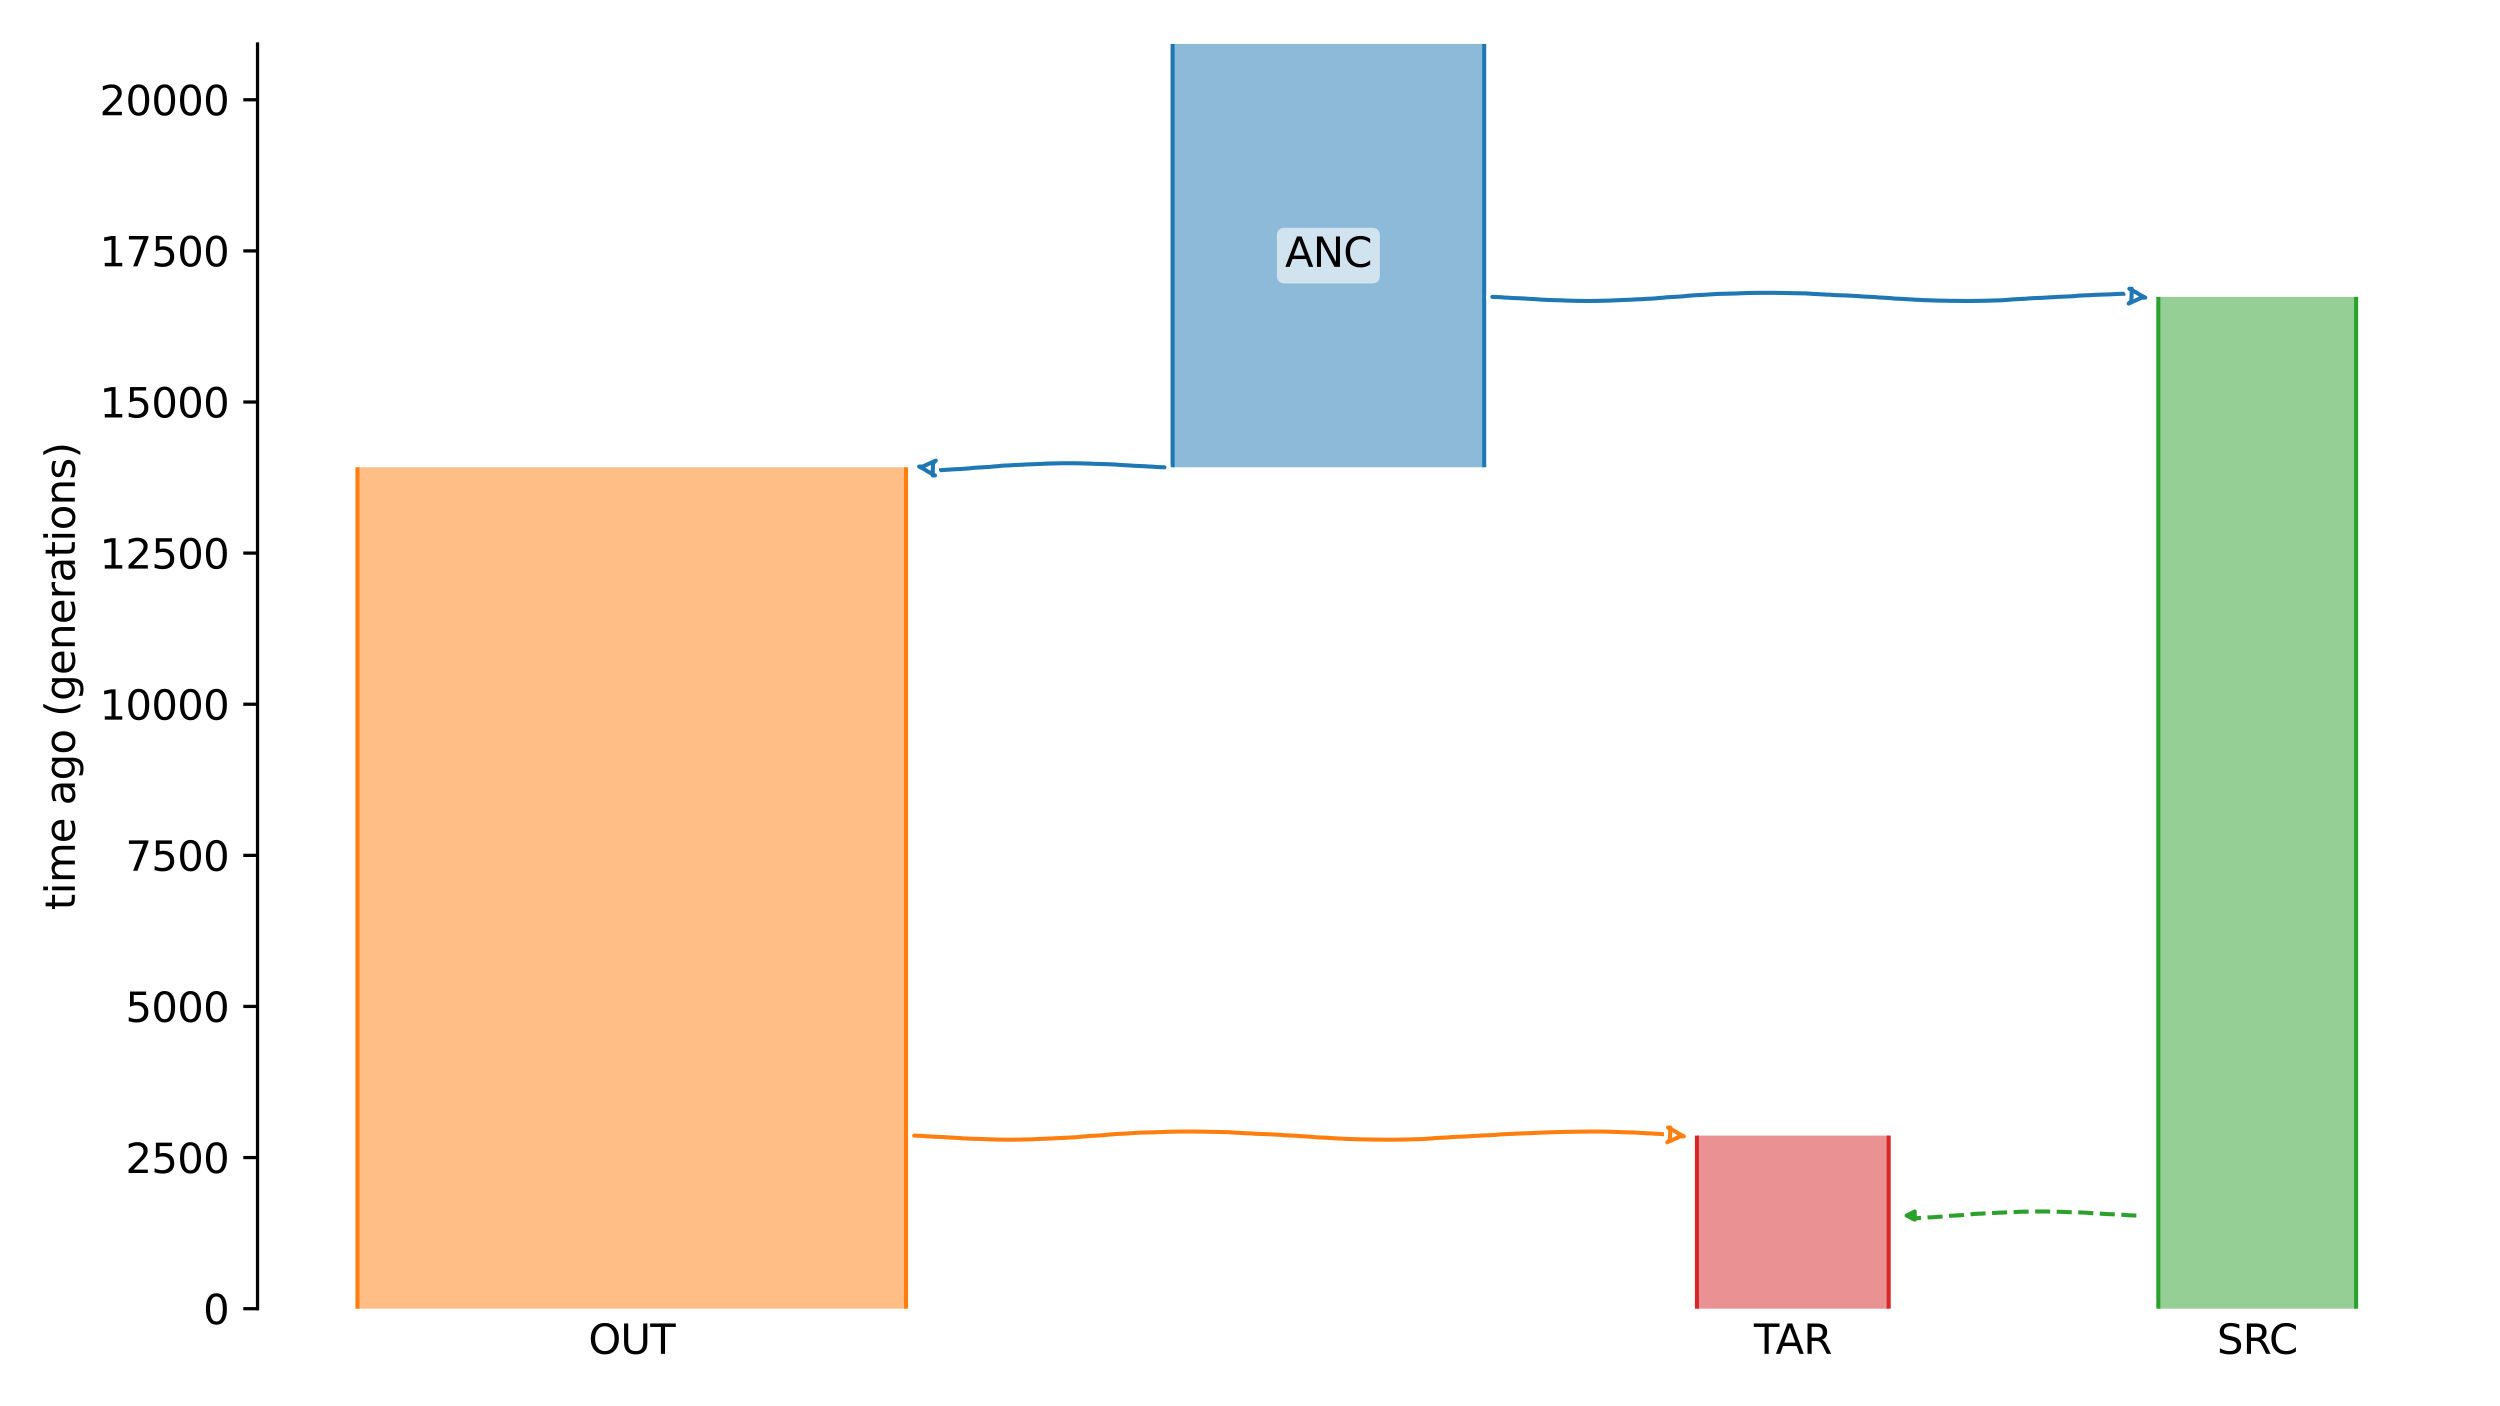 <?xml version="1.0" encoding="utf-8" standalone="no"?>
<!DOCTYPE svg PUBLIC "-//W3C//DTD SVG 1.1//EN"
  "http://www.w3.org/Graphics/SVG/1.1/DTD/svg11.dtd">
<svg xmlns:xlink="http://www.w3.org/1999/xlink" width="614.4pt" height="345.6pt" viewBox="0 0 614.4 345.6" xmlns="http://www.w3.org/2000/svg" version="1.1">
 <defs>
  <style type="text/css">*{stroke-linejoin: round; stroke-linecap: butt}</style>
 </defs>
 <g id="figure_1">
  <g id="patch_1">
   <path d="M 0 345.6 
L 614.4 345.6 
L 614.4 0 
L 0 0 
z
" style="fill: #ffffff"/>
  </g>
  <g id="axes_1">
   <g id="patch_2">
    <path d="M 63.291 321.622 
L 603.6 321.622 
L 603.6 10.8 
L 63.291 10.8 
z
" style="fill: #ffffff"/>
   </g>
   <path d="M 525.031 298.73 
L 524.031 298.699 
L 523.031 298.662 
L 522.031 298.564 
L 521.031 298.532 
L 520.031 298.458 
L 519.031 298.42 
L 518.031 298.384 
L 517.031 298.326 
L 516.031 298.256 
L 515.031 298.204 
L 514.031 298.145 
L 513.031 298.057 
L 512.031 298.011 
L 511.031 297.968 
L 510.031 297.938 
L 509.031 297.912 
L 508.031 297.89 
L 507.031 297.836 
L 506.031 297.808 
L 505.031 297.778 
L 504.031 297.753 
L 503.031 297.742 
L 502.031 297.732 
L 501.031 297.732 
L 500.031 297.741 
L 499.031 297.753 
L 498.031 297.784 
L 497.031 297.795 
L 496.031 297.825 
L 495.031 297.885 
L 494.031 297.922 
L 493.031 297.961 
L 492.031 298.004 
L 491.031 298.037 
L 490.031 298.104 
L 489.031 298.143 
L 488.031 298.186 
L 487.031 298.256 
L 486.031 298.293 
L 485.031 298.351 
L 484.031 298.462 
L 483.031 298.533 
L 482.031 298.646 
L 481.031 298.692 
L 480.031 298.753 
L 479.031 298.801 
L 478.031 298.882 
L 477.031 299.001 
L 476.031 299.071 
L 475.031 299.154 
L 474.031 299.187 
L 473.031 299.239 
L 472.031 299.307 
L 471.031 299.373 
L 469.568 299.45 
" clip-path="url(#pa9af4ba3db)" style="fill: none; stroke-dasharray: 3.7,1.6; stroke-dashoffset: 0; stroke: #2ca02c"/>
   <g id="patch_3">
    <path d="M 288.177 10.8 
L 288.177 114.841 
M 364.753 10.8 
L 364.753 114.841 
" clip-path="url(#pa9af4ba3db)" style="fill: none; stroke: #ffffff; stroke-width: 3; stroke-linejoin: miter"/>
    <path d="M 288.177 10.8 
L 288.177 114.841 
M 364.753 10.8 
L 364.753 114.841 
" clip-path="url(#pa9af4ba3db)" style="fill: none; stroke: #1f77b4; stroke-linejoin: miter"/>
    <g id="PolyCollection_1">
     <path d="M 364.753 10.8 
L 288.177 10.8 
L 288.177 114.841 
L 364.753 114.841 
L 364.753 114.841 
L 364.753 10.8 
z
" clip-path="url(#pa9af4ba3db)" style="fill: #1f77b4; fill-opacity: 0.5"/>
    </g>
    <g id="patch_4">
     <path d="M 87.85 114.841 
L 87.85 321.622 
M 222.671 114.841 
L 222.671 321.622 
" clip-path="url(#pa9af4ba3db)" style="fill: none; stroke: #ffffff; stroke-width: 3; stroke-linejoin: miter"/>
     <path d="M 87.85 114.841 
L 87.85 321.622 
M 222.671 114.841 
L 222.671 321.622 
" clip-path="url(#pa9af4ba3db)" style="fill: none; stroke: #ff7f0e; stroke-linejoin: miter"/>
     <g id="PolyCollection_2">
      <path d="M 222.671 114.841 
L 87.85 114.841 
L 87.85 321.622 
L 222.671 321.622 
L 222.671 321.622 
L 222.671 114.841 
z
" clip-path="url(#pa9af4ba3db)" style="fill: #ff7f0e; fill-opacity: 0.5"/>
     </g>
     <g id="patch_5">
      <path d="M 530.435 72.964 
L 530.435 321.622 
M 579.04 72.964 
L 579.04 321.622 
" clip-path="url(#pa9af4ba3db)" style="fill: none; stroke: #ffffff; stroke-width: 3; stroke-linejoin: miter"/>
      <path d="M 530.435 72.964 
L 530.435 321.622 
M 579.04 72.964 
L 579.04 321.622 
" clip-path="url(#pa9af4ba3db)" style="fill: none; stroke: #2ca02c; stroke-linejoin: miter"/>
      <g id="PolyCollection_3">
       <path d="M 579.04 72.964 
L 530.435 72.964 
L 530.435 321.622 
L 579.04 321.622 
L 579.04 321.622 
L 579.04 72.964 
z
" clip-path="url(#pa9af4ba3db)" style="fill: #2ca02c; fill-opacity: 0.5"/>
      </g>
      <g id="patch_6">
       <path d="M 417.038 279.092 
L 417.038 321.622 
M 464.165 279.092 
L 464.165 321.622 
" clip-path="url(#pa9af4ba3db)" style="fill: none; stroke: #ffffff; stroke-width: 3; stroke-linejoin: miter"/>
       <path d="M 417.038 279.092 
L 417.038 321.622 
M 464.165 279.092 
L 464.165 321.622 
" clip-path="url(#pa9af4ba3db)" style="fill: none; stroke: #d62728; stroke-linejoin: miter"/>
       <g id="PolyCollection_4">
        <path d="M 464.165 279.092 
L 417.038 279.092 
L 417.038 321.622 
L 464.165 321.622 
L 464.165 321.622 
L 464.165 279.092 
z
" clip-path="url(#pa9af4ba3db)" style="fill: #d62728; fill-opacity: 0.5"/>
       </g>
       <g id="matplotlib.axis_1">
        <g id="xtick_1">
         <g id="line2d_1"/>
         <g id="text_1">
          <!-- OUT -->
          <g transform="translate(144.612 332.72) scale(0.1 -0.1)">
           <defs>
            <path id="DejaVuSans-4f" d="M 2522 4238 
Q 1834 4238 1429 3725 
Q 1025 3213 1025 2328 
Q 1025 1447 1429 934 
Q 1834 422 2522 422 
Q 3209 422 3611 934 
Q 4013 1447 4013 2328 
Q 4013 3213 3611 3725 
Q 3209 4238 2522 4238 
z
M 2522 4750 
Q 3503 4750 4090 4092 
Q 4678 3434 4678 2328 
Q 4678 1225 4090 567 
Q 3503 -91 2522 -91 
Q 1538 -91 948 565 
Q 359 1222 359 2328 
Q 359 3434 948 4092 
Q 1538 4750 2522 4750 
z
" transform="scale(0.016)"/>
            <path id="DejaVuSans-55" d="M 556 4666 
L 1191 4666 
L 1191 1831 
Q 1191 1081 1462 751 
Q 1734 422 2344 422 
Q 2950 422 3222 751 
Q 3494 1081 3494 1831 
L 3494 4666 
L 4128 4666 
L 4128 1753 
Q 4128 841 3676 375 
Q 3225 -91 2344 -91 
Q 1459 -91 1007 375 
Q 556 841 556 1753 
L 556 4666 
z
" transform="scale(0.016)"/>
            <path id="DejaVuSans-54" d="M -19 4666 
L 3928 4666 
L 3928 4134 
L 2272 4134 
L 2272 0 
L 1638 0 
L 1638 4134 
L -19 4134 
L -19 4666 
z
" transform="scale(0.016)"/>
           </defs>
           <use xlink:href="#DejaVuSans-4f"/>
           <use xlink:href="#DejaVuSans-55" x="78.711"/>
           <use xlink:href="#DejaVuSans-54" x="151.904"/>
          </g>
         </g>
        </g>
        <g id="xtick_2">
         <g id="line2d_2"/>
         <g id="text_2">
          <!-- SRC -->
          <g transform="translate(544.848 332.72) scale(0.1 -0.1)">
           <defs>
            <path id="DejaVuSans-53" d="M 3425 4513 
L 3425 3897 
Q 3066 4069 2747 4153 
Q 2428 4238 2131 4238 
Q 1616 4238 1336 4038 
Q 1056 3838 1056 3469 
Q 1056 3159 1242 3001 
Q 1428 2844 1947 2747 
L 2328 2669 
Q 3034 2534 3370 2195 
Q 3706 1856 3706 1288 
Q 3706 609 3251 259 
Q 2797 -91 1919 -91 
Q 1588 -91 1214 -16 
Q 841 59 441 206 
L 441 856 
Q 825 641 1194 531 
Q 1563 422 1919 422 
Q 2459 422 2753 634 
Q 3047 847 3047 1241 
Q 3047 1584 2836 1778 
Q 2625 1972 2144 2069 
L 1759 2144 
Q 1053 2284 737 2584 
Q 422 2884 422 3419 
Q 422 4038 858 4394 
Q 1294 4750 2059 4750 
Q 2388 4750 2728 4690 
Q 3069 4631 3425 4513 
z
" transform="scale(0.016)"/>
            <path id="DejaVuSans-52" d="M 2841 2188 
Q 3044 2119 3236 1894 
Q 3428 1669 3622 1275 
L 4263 0 
L 3584 0 
L 2988 1197 
Q 2756 1666 2539 1819 
Q 2322 1972 1947 1972 
L 1259 1972 
L 1259 0 
L 628 0 
L 628 4666 
L 2053 4666 
Q 2853 4666 3247 4331 
Q 3641 3997 3641 3322 
Q 3641 2881 3436 2590 
Q 3231 2300 2841 2188 
z
M 1259 4147 
L 1259 2491 
L 2053 2491 
Q 2509 2491 2742 2702 
Q 2975 2913 2975 3322 
Q 2975 3731 2742 3939 
Q 2509 4147 2053 4147 
L 1259 4147 
z
" transform="scale(0.016)"/>
            <path id="DejaVuSans-43" d="M 4122 4306 
L 4122 3641 
Q 3803 3938 3442 4084 
Q 3081 4231 2675 4231 
Q 1875 4231 1450 3742 
Q 1025 3253 1025 2328 
Q 1025 1406 1450 917 
Q 1875 428 2675 428 
Q 3081 428 3442 575 
Q 3803 722 4122 1019 
L 4122 359 
Q 3791 134 3420 21 
Q 3050 -91 2638 -91 
Q 1578 -91 968 557 
Q 359 1206 359 2328 
Q 359 3453 968 4101 
Q 1578 4750 2638 4750 
Q 3056 4750 3426 4639 
Q 3797 4528 4122 4306 
z
" transform="scale(0.016)"/>
           </defs>
           <use xlink:href="#DejaVuSans-53"/>
           <use xlink:href="#DejaVuSans-52" x="63.477"/>
           <use xlink:href="#DejaVuSans-43" x="127.959"/>
          </g>
         </g>
        </g>
        <g id="xtick_3">
         <g id="line2d_3"/>
         <g id="text_3">
          <!-- TAR -->
          <g transform="translate(431.04 332.72) scale(0.1 -0.1)">
           <defs>
            <path id="DejaVuSans-41" d="M 2188 4044 
L 1331 1722 
L 3047 1722 
L 2188 4044 
z
M 1831 4666 
L 2547 4666 
L 4325 0 
L 3669 0 
L 3244 1197 
L 1141 1197 
L 716 0 
L 50 0 
L 1831 4666 
z
" transform="scale(0.016)"/>
           </defs>
           <use xlink:href="#DejaVuSans-54"/>
           <use xlink:href="#DejaVuSans-41" x="53.334"/>
           <use xlink:href="#DejaVuSans-52" x="121.742"/>
          </g>
         </g>
        </g>
       </g>
       <g id="matplotlib.axis_2">
        <g id="ytick_1">
         <g id="line2d_4">
          <defs>
           <path id="m5558f27e27" d="M 0 0 
L -3.5 0 
" style="stroke: #000000; stroke-width: 0.8"/>
          </defs>
          <g>
           <use xlink:href="#m5558f27e27" x="63.291" y="321.622" style="stroke: #000000; stroke-width: 0.8"/>
          </g>
         </g>
         <g id="text_4">
          <!-- 0 -->
          <g transform="translate(49.928 325.421) scale(0.1 -0.1)">
           <defs>
            <path id="DejaVuSans-30" d="M 2034 4250 
Q 1547 4250 1301 3770 
Q 1056 3291 1056 2328 
Q 1056 1369 1301 889 
Q 1547 409 2034 409 
Q 2525 409 2770 889 
Q 3016 1369 3016 2328 
Q 3016 3291 2770 3770 
Q 2525 4250 2034 4250 
z
M 2034 4750 
Q 2819 4750 3233 4129 
Q 3647 3509 3647 2328 
Q 3647 1150 3233 529 
Q 2819 -91 2034 -91 
Q 1250 -91 836 529 
Q 422 1150 422 2328 
Q 422 3509 836 4129 
Q 1250 4750 2034 4750 
z
" transform="scale(0.016)"/>
           </defs>
           <use xlink:href="#DejaVuSans-30"/>
          </g>
         </g>
        </g>
        <g id="ytick_2">
         <g id="line2d_5">
          <g>
           <use xlink:href="#m5558f27e27" x="63.291" y="284.484" style="stroke: #000000; stroke-width: 0.8"/>
          </g>
         </g>
         <g id="text_5">
          <!-- 2500 -->
          <g transform="translate(30.841 288.284) scale(0.1 -0.1)">
           <defs>
            <path id="DejaVuSans-32" d="M 1228 531 
L 3431 531 
L 3431 0 
L 469 0 
L 469 531 
Q 828 903 1448 1529 
Q 2069 2156 2228 2338 
Q 2531 2678 2651 2914 
Q 2772 3150 2772 3378 
Q 2772 3750 2511 3984 
Q 2250 4219 1831 4219 
Q 1534 4219 1204 4116 
Q 875 4013 500 3803 
L 500 4441 
Q 881 4594 1212 4672 
Q 1544 4750 1819 4750 
Q 2544 4750 2975 4387 
Q 3406 4025 3406 3419 
Q 3406 3131 3298 2873 
Q 3191 2616 2906 2266 
Q 2828 2175 2409 1742 
Q 1991 1309 1228 531 
z
" transform="scale(0.016)"/>
            <path id="DejaVuSans-35" d="M 691 4666 
L 3169 4666 
L 3169 4134 
L 1269 4134 
L 1269 2991 
Q 1406 3038 1543 3061 
Q 1681 3084 1819 3084 
Q 2600 3084 3056 2656 
Q 3513 2228 3513 1497 
Q 3513 744 3044 326 
Q 2575 -91 1722 -91 
Q 1428 -91 1123 -41 
Q 819 9 494 109 
L 494 744 
Q 775 591 1075 516 
Q 1375 441 1709 441 
Q 2250 441 2565 725 
Q 2881 1009 2881 1497 
Q 2881 1984 2565 2268 
Q 2250 2553 1709 2553 
Q 1456 2553 1204 2497 
Q 953 2441 691 2322 
L 691 4666 
z
" transform="scale(0.016)"/>
           </defs>
           <use xlink:href="#DejaVuSans-32"/>
           <use xlink:href="#DejaVuSans-35" x="63.623"/>
           <use xlink:href="#DejaVuSans-30" x="127.246"/>
           <use xlink:href="#DejaVuSans-30" x="190.869"/>
          </g>
         </g>
        </g>
        <g id="ytick_3">
         <g id="line2d_6">
          <g>
           <use xlink:href="#m5558f27e27" x="63.291" y="247.347" style="stroke: #000000; stroke-width: 0.8"/>
          </g>
         </g>
         <g id="text_6">
          <!-- 5000 -->
          <g transform="translate(30.841 251.146) scale(0.1 -0.1)">
           <use xlink:href="#DejaVuSans-35"/>
           <use xlink:href="#DejaVuSans-30" x="63.623"/>
           <use xlink:href="#DejaVuSans-30" x="127.246"/>
           <use xlink:href="#DejaVuSans-30" x="190.869"/>
          </g>
         </g>
        </g>
        <g id="ytick_4">
         <g id="line2d_7">
          <g>
           <use xlink:href="#m5558f27e27" x="63.291" y="210.21" style="stroke: #000000; stroke-width: 0.8"/>
          </g>
         </g>
         <g id="text_7">
          <!-- 7500 -->
          <g transform="translate(30.841 214.009) scale(0.1 -0.1)">
           <defs>
            <path id="DejaVuSans-37" d="M 525 4666 
L 3525 4666 
L 3525 4397 
L 1831 0 
L 1172 0 
L 2766 4134 
L 525 4134 
L 525 4666 
z
" transform="scale(0.016)"/>
           </defs>
           <use xlink:href="#DejaVuSans-37"/>
           <use xlink:href="#DejaVuSans-35" x="63.623"/>
           <use xlink:href="#DejaVuSans-30" x="127.246"/>
           <use xlink:href="#DejaVuSans-30" x="190.869"/>
          </g>
         </g>
        </g>
        <g id="ytick_5">
         <g id="line2d_8">
          <g>
           <use xlink:href="#m5558f27e27" x="63.291" y="173.072" style="stroke: #000000; stroke-width: 0.8"/>
          </g>
         </g>
         <g id="text_8">
          <!-- 10000 -->
          <g transform="translate(24.478 176.871) scale(0.1 -0.1)">
           <defs>
            <path id="DejaVuSans-31" d="M 794 531 
L 1825 531 
L 1825 4091 
L 703 3866 
L 703 4441 
L 1819 4666 
L 2450 4666 
L 2450 531 
L 3481 531 
L 3481 0 
L 794 0 
L 794 531 
z
" transform="scale(0.016)"/>
           </defs>
           <use xlink:href="#DejaVuSans-31"/>
           <use xlink:href="#DejaVuSans-30" x="63.623"/>
           <use xlink:href="#DejaVuSans-30" x="127.246"/>
           <use xlink:href="#DejaVuSans-30" x="190.869"/>
           <use xlink:href="#DejaVuSans-30" x="254.492"/>
          </g>
         </g>
        </g>
        <g id="ytick_6">
         <g id="line2d_9">
          <g>
           <use xlink:href="#m5558f27e27" x="63.291" y="135.935" style="stroke: #000000; stroke-width: 0.8"/>
          </g>
         </g>
         <g id="text_9">
          <!-- 12500 -->
          <g transform="translate(24.478 139.734) scale(0.1 -0.1)">
           <use xlink:href="#DejaVuSans-31"/>
           <use xlink:href="#DejaVuSans-32" x="63.623"/>
           <use xlink:href="#DejaVuSans-35" x="127.246"/>
           <use xlink:href="#DejaVuSans-30" x="190.869"/>
           <use xlink:href="#DejaVuSans-30" x="254.492"/>
          </g>
         </g>
        </g>
        <g id="ytick_7">
         <g id="line2d_10">
          <g>
           <use xlink:href="#m5558f27e27" x="63.291" y="98.797" style="stroke: #000000; stroke-width: 0.8"/>
          </g>
         </g>
         <g id="text_10">
          <!-- 15000 -->
          <g transform="translate(24.478 102.596) scale(0.1 -0.1)">
           <use xlink:href="#DejaVuSans-31"/>
           <use xlink:href="#DejaVuSans-35" x="63.623"/>
           <use xlink:href="#DejaVuSans-30" x="127.246"/>
           <use xlink:href="#DejaVuSans-30" x="190.869"/>
           <use xlink:href="#DejaVuSans-30" x="254.492"/>
          </g>
         </g>
        </g>
        <g id="ytick_8">
         <g id="line2d_11">
          <g>
           <use xlink:href="#m5558f27e27" x="63.291" y="61.66" style="stroke: #000000; stroke-width: 0.8"/>
          </g>
         </g>
         <g id="text_11">
          <!-- 17500 -->
          <g transform="translate(24.478 65.459) scale(0.1 -0.1)">
           <use xlink:href="#DejaVuSans-31"/>
           <use xlink:href="#DejaVuSans-37" x="63.623"/>
           <use xlink:href="#DejaVuSans-35" x="127.246"/>
           <use xlink:href="#DejaVuSans-30" x="190.869"/>
           <use xlink:href="#DejaVuSans-30" x="254.492"/>
          </g>
         </g>
        </g>
        <g id="ytick_9">
         <g id="line2d_12">
          <g>
           <use xlink:href="#m5558f27e27" x="63.291" y="24.522" style="stroke: #000000; stroke-width: 0.8"/>
          </g>
         </g>
         <g id="text_12">
          <!-- 20000 -->
          <g transform="translate(24.478 28.322) scale(0.1 -0.1)">
           <use xlink:href="#DejaVuSans-32"/>
           <use xlink:href="#DejaVuSans-30" x="63.623"/>
           <use xlink:href="#DejaVuSans-30" x="127.246"/>
           <use xlink:href="#DejaVuSans-30" x="190.869"/>
           <use xlink:href="#DejaVuSans-30" x="254.492"/>
          </g>
         </g>
        </g>
        <g id="text_13">
         <!-- time ago (generations) -->
         <g transform="translate(18.398 223.682) rotate(-90) scale(0.1 -0.1)">
          <defs>
           <path id="DejaVuSans-74" d="M 1172 4494 
L 1172 3500 
L 2356 3500 
L 2356 3053 
L 1172 3053 
L 1172 1153 
Q 1172 725 1289 603 
Q 1406 481 1766 481 
L 2356 481 
L 2356 0 
L 1766 0 
Q 1100 0 847 248 
Q 594 497 594 1153 
L 594 3053 
L 172 3053 
L 172 3500 
L 594 3500 
L 594 4494 
L 1172 4494 
z
" transform="scale(0.016)"/>
           <path id="DejaVuSans-69" d="M 603 3500 
L 1178 3500 
L 1178 0 
L 603 0 
L 603 3500 
z
M 603 4863 
L 1178 4863 
L 1178 4134 
L 603 4134 
L 603 4863 
z
" transform="scale(0.016)"/>
           <path id="DejaVuSans-6d" d="M 3328 2828 
Q 3544 3216 3844 3400 
Q 4144 3584 4550 3584 
Q 5097 3584 5394 3201 
Q 5691 2819 5691 2113 
L 5691 0 
L 5113 0 
L 5113 2094 
Q 5113 2597 4934 2840 
Q 4756 3084 4391 3084 
Q 3944 3084 3684 2787 
Q 3425 2491 3425 1978 
L 3425 0 
L 2847 0 
L 2847 2094 
Q 2847 2600 2669 2842 
Q 2491 3084 2119 3084 
Q 1678 3084 1418 2786 
Q 1159 2488 1159 1978 
L 1159 0 
L 581 0 
L 581 3500 
L 1159 3500 
L 1159 2956 
Q 1356 3278 1631 3431 
Q 1906 3584 2284 3584 
Q 2666 3584 2933 3390 
Q 3200 3197 3328 2828 
z
" transform="scale(0.016)"/>
           <path id="DejaVuSans-65" d="M 3597 1894 
L 3597 1613 
L 953 1613 
Q 991 1019 1311 708 
Q 1631 397 2203 397 
Q 2534 397 2845 478 
Q 3156 559 3463 722 
L 3463 178 
Q 3153 47 2828 -22 
Q 2503 -91 2169 -91 
Q 1331 -91 842 396 
Q 353 884 353 1716 
Q 353 2575 817 3079 
Q 1281 3584 2069 3584 
Q 2775 3584 3186 3129 
Q 3597 2675 3597 1894 
z
M 3022 2063 
Q 3016 2534 2758 2815 
Q 2500 3097 2075 3097 
Q 1594 3097 1305 2825 
Q 1016 2553 972 2059 
L 3022 2063 
z
" transform="scale(0.016)"/>
           <path id="DejaVuSans-20" transform="scale(0.016)"/>
           <path id="DejaVuSans-61" d="M 2194 1759 
Q 1497 1759 1228 1600 
Q 959 1441 959 1056 
Q 959 750 1161 570 
Q 1363 391 1709 391 
Q 2188 391 2477 730 
Q 2766 1069 2766 1631 
L 2766 1759 
L 2194 1759 
z
M 3341 1997 
L 3341 0 
L 2766 0 
L 2766 531 
Q 2569 213 2275 61 
Q 1981 -91 1556 -91 
Q 1019 -91 701 211 
Q 384 513 384 1019 
Q 384 1609 779 1909 
Q 1175 2209 1959 2209 
L 2766 2209 
L 2766 2266 
Q 2766 2663 2505 2880 
Q 2244 3097 1772 3097 
Q 1472 3097 1187 3025 
Q 903 2953 641 2809 
L 641 3341 
Q 956 3463 1253 3523 
Q 1550 3584 1831 3584 
Q 2591 3584 2966 3190 
Q 3341 2797 3341 1997 
z
" transform="scale(0.016)"/>
           <path id="DejaVuSans-67" d="M 2906 1791 
Q 2906 2416 2648 2759 
Q 2391 3103 1925 3103 
Q 1463 3103 1205 2759 
Q 947 2416 947 1791 
Q 947 1169 1205 825 
Q 1463 481 1925 481 
Q 2391 481 2648 825 
Q 2906 1169 2906 1791 
z
M 3481 434 
Q 3481 -459 3084 -895 
Q 2688 -1331 1869 -1331 
Q 1566 -1331 1297 -1286 
Q 1028 -1241 775 -1147 
L 775 -588 
Q 1028 -725 1275 -790 
Q 1522 -856 1778 -856 
Q 2344 -856 2625 -561 
Q 2906 -266 2906 331 
L 2906 616 
Q 2728 306 2450 153 
Q 2172 0 1784 0 
Q 1141 0 747 490 
Q 353 981 353 1791 
Q 353 2603 747 3093 
Q 1141 3584 1784 3584 
Q 2172 3584 2450 3431 
Q 2728 3278 2906 2969 
L 2906 3500 
L 3481 3500 
L 3481 434 
z
" transform="scale(0.016)"/>
           <path id="DejaVuSans-6f" d="M 1959 3097 
Q 1497 3097 1228 2736 
Q 959 2375 959 1747 
Q 959 1119 1226 758 
Q 1494 397 1959 397 
Q 2419 397 2687 759 
Q 2956 1122 2956 1747 
Q 2956 2369 2687 2733 
Q 2419 3097 1959 3097 
z
M 1959 3584 
Q 2709 3584 3137 3096 
Q 3566 2609 3566 1747 
Q 3566 888 3137 398 
Q 2709 -91 1959 -91 
Q 1206 -91 779 398 
Q 353 888 353 1747 
Q 353 2609 779 3096 
Q 1206 3584 1959 3584 
z
" transform="scale(0.016)"/>
           <path id="DejaVuSans-28" d="M 1984 4856 
Q 1566 4138 1362 3434 
Q 1159 2731 1159 2009 
Q 1159 1288 1364 580 
Q 1569 -128 1984 -844 
L 1484 -844 
Q 1016 -109 783 600 
Q 550 1309 550 2009 
Q 550 2706 781 3412 
Q 1013 4119 1484 4856 
L 1984 4856 
z
" transform="scale(0.016)"/>
           <path id="DejaVuSans-6e" d="M 3513 2113 
L 3513 0 
L 2938 0 
L 2938 2094 
Q 2938 2591 2744 2837 
Q 2550 3084 2163 3084 
Q 1697 3084 1428 2787 
Q 1159 2491 1159 1978 
L 1159 0 
L 581 0 
L 581 3500 
L 1159 3500 
L 1159 2956 
Q 1366 3272 1645 3428 
Q 1925 3584 2291 3584 
Q 2894 3584 3203 3211 
Q 3513 2838 3513 2113 
z
" transform="scale(0.016)"/>
           <path id="DejaVuSans-72" d="M 2631 2963 
Q 2534 3019 2420 3045 
Q 2306 3072 2169 3072 
Q 1681 3072 1420 2755 
Q 1159 2438 1159 1844 
L 1159 0 
L 581 0 
L 581 3500 
L 1159 3500 
L 1159 2956 
Q 1341 3275 1631 3429 
Q 1922 3584 2338 3584 
Q 2397 3584 2469 3576 
Q 2541 3569 2628 3553 
L 2631 2963 
z
" transform="scale(0.016)"/>
           <path id="DejaVuSans-73" d="M 2834 3397 
L 2834 2853 
Q 2591 2978 2328 3040 
Q 2066 3103 1784 3103 
Q 1356 3103 1142 2972 
Q 928 2841 928 2578 
Q 928 2378 1081 2264 
Q 1234 2150 1697 2047 
L 1894 2003 
Q 2506 1872 2764 1633 
Q 3022 1394 3022 966 
Q 3022 478 2636 193 
Q 2250 -91 1575 -91 
Q 1294 -91 989 -36 
Q 684 19 347 128 
L 347 722 
Q 666 556 975 473 
Q 1284 391 1588 391 
Q 1994 391 2212 530 
Q 2431 669 2431 922 
Q 2431 1156 2273 1281 
Q 2116 1406 1581 1522 
L 1381 1569 
Q 847 1681 609 1914 
Q 372 2147 372 2553 
Q 372 3047 722 3315 
Q 1072 3584 1716 3584 
Q 2034 3584 2315 3537 
Q 2597 3491 2834 3397 
z
" transform="scale(0.016)"/>
           <path id="DejaVuSans-29" d="M 513 4856 
L 1013 4856 
Q 1481 4119 1714 3412 
Q 1947 2706 1947 2009 
Q 1947 1309 1714 600 
Q 1481 -109 1013 -844 
L 513 -844 
Q 928 -128 1133 580 
Q 1338 1288 1338 2009 
Q 1338 2731 1133 3434 
Q 928 4138 513 4856 
z
" transform="scale(0.016)"/>
          </defs>
          <use xlink:href="#DejaVuSans-74"/>
          <use xlink:href="#DejaVuSans-69" x="39.209"/>
          <use xlink:href="#DejaVuSans-6d" x="66.992"/>
          <use xlink:href="#DejaVuSans-65" x="164.404"/>
          <use xlink:href="#DejaVuSans-20" x="225.928"/>
          <use xlink:href="#DejaVuSans-61" x="257.715"/>
          <use xlink:href="#DejaVuSans-67" x="318.994"/>
          <use xlink:href="#DejaVuSans-6f" x="382.471"/>
          <use xlink:href="#DejaVuSans-20" x="443.652"/>
          <use xlink:href="#DejaVuSans-28" x="475.439"/>
          <use xlink:href="#DejaVuSans-67" x="514.453"/>
          <use xlink:href="#DejaVuSans-65" x="577.93"/>
          <use xlink:href="#DejaVuSans-6e" x="639.453"/>
          <use xlink:href="#DejaVuSans-65" x="702.832"/>
          <use xlink:href="#DejaVuSans-72" x="764.355"/>
          <use xlink:href="#DejaVuSans-61" x="805.469"/>
          <use xlink:href="#DejaVuSans-74" x="866.748"/>
          <use xlink:href="#DejaVuSans-69" x="905.957"/>
          <use xlink:href="#DejaVuSans-6f" x="933.74"/>
          <use xlink:href="#DejaVuSans-6e" x="994.922"/>
          <use xlink:href="#DejaVuSans-73" x="1058.301"/>
          <use xlink:href="#DejaVuSans-29" x="1110.4"/>
         </g>
        </g>
       </g>
       <g id="patch_7">
        <path d="M 286.174 114.841 
L 285.174 114.809 
L 284.174 114.772 
L 283.174 114.674 
L 282.174 114.642 
L 281.174 114.568 
L 280.174 114.53 
L 279.174 114.494 
L 278.174 114.437 
L 277.174 114.366 
L 276.174 114.314 
L 275.174 114.255 
L 274.174 114.167 
L 273.174 114.121 
L 272.174 114.078 
L 271.174 114.048 
L 270.174 114.022 
L 269.174 114.001 
L 268.174 113.946 
L 267.174 113.918 
L 266.174 113.889 
L 265.174 113.863 
L 264.174 113.852 
L 263.174 113.842 
L 262.174 113.842 
L 261.174 113.852 
L 260.174 113.863 
L 259.174 113.894 
L 258.174 113.906 
L 257.174 113.936 
L 256.174 113.995 
L 255.174 114.033 
L 254.174 114.072 
L 253.174 114.114 
L 252.174 114.147 
L 251.174 114.214 
L 250.174 114.253 
L 249.174 114.296 
L 248.174 114.367 
L 247.174 114.403 
L 246.174 114.461 
L 245.174 114.572 
L 244.174 114.643 
L 243.174 114.756 
L 242.174 114.802 
L 241.174 114.863 
L 240.174 114.912 
L 239.174 114.992 
L 238.174 115.111 
L 237.174 115.181 
L 236.174 115.264 
L 235.174 115.298 
L 234.174 115.349 
L 233.174 115.417 
L 232.174 115.483 
L 231.174 115.56 
L 230.174 115.588 
L 229.174 115.614 
L 228.174 115.637 
L 227.174 115.656 
L 225.793 115.683 
" clip-path="url(#pa9af4ba3db)" style="fill: none; stroke: #ffffff; stroke-width: 3; stroke-linecap: round"/>
        <path d="M 286.174 114.841 
L 285.174 114.809 
L 284.174 114.772 
L 283.174 114.674 
L 282.174 114.642 
L 281.174 114.568 
L 280.174 114.53 
L 279.174 114.494 
L 278.174 114.437 
L 277.174 114.366 
L 276.174 114.314 
L 275.174 114.255 
L 274.174 114.167 
L 273.174 114.121 
L 272.174 114.078 
L 271.174 114.048 
L 270.174 114.022 
L 269.174 114.001 
L 268.174 113.946 
L 267.174 113.918 
L 266.174 113.889 
L 265.174 113.863 
L 264.174 113.852 
L 263.174 113.842 
L 262.174 113.842 
L 261.174 113.852 
L 260.174 113.863 
L 259.174 113.894 
L 258.174 113.906 
L 257.174 113.936 
L 256.174 113.995 
L 255.174 114.033 
L 254.174 114.072 
L 253.174 114.114 
L 252.174 114.147 
L 251.174 114.214 
L 250.174 114.253 
L 249.174 114.296 
L 248.174 114.367 
L 247.174 114.403 
L 246.174 114.461 
L 245.174 114.572 
L 244.174 114.643 
L 243.174 114.756 
L 242.174 114.802 
L 241.174 114.863 
L 240.174 114.912 
L 239.174 114.992 
L 238.174 115.111 
L 237.174 115.181 
L 236.174 115.264 
L 235.174 115.298 
L 234.174 115.349 
L 233.174 115.417 
L 232.174 115.483 
L 231.174 115.56 
L 230.174 115.588 
L 229.174 115.614 
L 228.174 115.637 
L 227.174 115.656 
L 225.793 115.683 
" clip-path="url(#pa9af4ba3db)" style="fill: none; stroke: #1f77b4; stroke-linecap: round"/>
        <path d="M 229.793 116.841 
L 228.913 116.365 
L 228.035 115.885 
L 227.184 115.35 
L 225.882 114.663 
L 226.81 114.637 
L 227.721 114.224 
L 228.631 113.809 
L 229.974 113.202 
L 229.319 113.841 
L 229.267 114.841 
L 229.208 116.841 
z
" clip-path="url(#pa9af4ba3db)" style="fill: #ffffff; stroke: #ffffff; stroke-width: 3; stroke-linecap: round"/>
        <path d="M 229.793 116.841 
L 228.913 116.365 
L 228.035 115.885 
L 227.184 115.35 
L 225.882 114.663 
L 226.81 114.637 
L 227.721 114.224 
L 228.631 113.809 
L 229.974 113.202 
L 229.319 113.841 
L 229.267 114.841 
L 229.208 116.841 
z
" clip-path="url(#pa9af4ba3db)" style="fill: #ffffff; stroke: #1f77b4; stroke-linecap: round"/>
        <g id="patch_8">
         <path d="M 366.753 72.964 
L 367.753 72.996 
L 368.753 73.033 
L 369.753 73.13 
L 370.753 73.163 
L 371.753 73.237 
L 372.753 73.275 
L 373.753 73.311 
L 374.753 73.368 
L 375.753 73.439 
L 376.753 73.491 
L 377.753 73.55 
L 378.753 73.638 
L 379.753 73.684 
L 380.753 73.727 
L 381.753 73.757 
L 382.753 73.783 
L 383.753 73.804 
L 384.753 73.859 
L 385.753 73.887 
L 386.753 73.916 
L 387.753 73.942 
L 388.753 73.953 
L 389.753 73.963 
L 390.753 73.963 
L 391.753 73.953 
L 392.753 73.942 
L 393.753 73.911 
L 394.753 73.899 
L 395.753 73.869 
L 396.753 73.81 
L 397.753 73.772 
L 398.753 73.733 
L 399.753 73.691 
L 400.753 73.658 
L 401.753 73.591 
L 402.753 73.551 
L 403.753 73.509 
L 404.753 73.438 
L 405.753 73.402 
L 406.753 73.343 
L 407.753 73.232 
L 408.753 73.162 
L 409.753 73.049 
L 410.753 73.003 
L 411.753 72.942 
L 412.753 72.893 
L 413.753 72.813 
L 414.753 72.694 
L 415.753 72.624 
L 416.753 72.541 
L 417.753 72.507 
L 418.753 72.456 
L 419.753 72.388 
L 420.753 72.322 
L 421.753 72.245 
L 422.753 72.217 
L 423.753 72.191 
L 424.753 72.168 
L 425.753 72.149 
L 426.753 72.122 
L 427.753 72.072 
L 428.753 72.037 
L 429.753 72.002 
L 430.753 71.986 
L 431.753 71.97 
L 432.753 71.967 
L 433.753 71.965 
L 434.753 71.965 
L 435.753 71.967 
L 436.753 71.98 
L 437.753 71.989 
L 438.753 72.01 
L 439.753 72.033 
L 440.753 72.05 
L 441.753 72.069 
L 442.753 72.089 
L 443.753 72.106 
L 444.753 72.169 
L 445.753 72.244 
L 446.753 72.277 
L 447.753 72.344 
L 448.753 72.398 
L 449.753 72.432 
L 450.753 72.522 
L 451.753 72.551 
L 452.753 72.582 
L 453.753 72.613 
L 454.753 72.668 
L 455.753 72.733 
L 456.753 72.771 
L 457.753 72.867 
L 458.753 72.916 
L 459.753 72.96 
L 460.753 73 
L 461.753 73.108 
L 462.753 73.15 
L 463.753 73.212 
L 464.753 73.282 
L 465.753 73.387 
L 466.753 73.424 
L 467.753 73.47 
L 468.753 73.538 
L 469.753 73.587 
L 470.753 73.664 
L 471.753 73.695 
L 472.753 73.764 
L 473.753 73.788 
L 474.753 73.817 
L 475.753 73.859 
L 476.753 73.88 
L 477.753 73.894 
L 478.753 73.921 
L 479.753 73.93 
L 480.753 73.943 
L 481.753 73.954 
L 482.753 73.96 
L 483.753 73.964 
L 484.753 73.959 
L 485.753 73.945 
L 486.753 73.938 
L 487.753 73.913 
L 488.753 73.89 
L 489.753 73.853 
L 490.753 73.827 
L 491.753 73.805 
L 492.753 73.736 
L 493.753 73.662 
L 494.753 73.568 
L 495.753 73.517 
L 496.753 73.463 
L 497.753 73.428 
L 498.753 73.322 
L 499.753 73.269 
L 500.753 73.232 
L 501.753 73.201 
L 502.753 73.14 
L 503.753 73.073 
L 504.753 73.024 
L 505.753 72.959 
L 506.753 72.92 
L 507.753 72.878 
L 508.753 72.836 
L 509.753 72.777 
L 510.753 72.664 
L 511.753 72.612 
L 512.753 72.572 
L 513.753 72.525 
L 514.753 72.468 
L 515.753 72.436 
L 516.753 72.399 
L 517.753 72.367 
L 518.753 72.333 
L 519.753 72.275 
L 520.753 72.229 
L 521.753 72.2 
L 522.753 72.149 
L 523.753 72.124 
L 524.753 72.103 
L 525.753 72.068 
L 527.313 72.044 
" clip-path="url(#pa9af4ba3db)" style="fill: none; stroke: #ffffff; stroke-width: 3; stroke-linecap: round"/>
         <path d="M 366.753 72.964 
L 367.753 72.996 
L 368.753 73.033 
L 369.753 73.13 
L 370.753 73.163 
L 371.753 73.237 
L 372.753 73.275 
L 373.753 73.311 
L 374.753 73.368 
L 375.753 73.439 
L 376.753 73.491 
L 377.753 73.55 
L 378.753 73.638 
L 379.753 73.684 
L 380.753 73.727 
L 381.753 73.757 
L 382.753 73.783 
L 383.753 73.804 
L 384.753 73.859 
L 385.753 73.887 
L 386.753 73.916 
L 387.753 73.942 
L 388.753 73.953 
L 389.753 73.963 
L 390.753 73.963 
L 391.753 73.953 
L 392.753 73.942 
L 393.753 73.911 
L 394.753 73.899 
L 395.753 73.869 
L 396.753 73.81 
L 397.753 73.772 
L 398.753 73.733 
L 399.753 73.691 
L 400.753 73.658 
L 401.753 73.591 
L 402.753 73.551 
L 403.753 73.509 
L 404.753 73.438 
L 405.753 73.402 
L 406.753 73.343 
L 407.753 73.232 
L 408.753 73.162 
L 409.753 73.049 
L 410.753 73.003 
L 411.753 72.942 
L 412.753 72.893 
L 413.753 72.813 
L 414.753 72.694 
L 415.753 72.624 
L 416.753 72.541 
L 417.753 72.507 
L 418.753 72.456 
L 419.753 72.388 
L 420.753 72.322 
L 421.753 72.245 
L 422.753 72.217 
L 423.753 72.191 
L 424.753 72.168 
L 425.753 72.149 
L 426.753 72.122 
L 427.753 72.072 
L 428.753 72.037 
L 429.753 72.002 
L 430.753 71.986 
L 431.753 71.97 
L 432.753 71.967 
L 433.753 71.965 
L 434.753 71.965 
L 435.753 71.967 
L 436.753 71.98 
L 437.753 71.989 
L 438.753 72.01 
L 439.753 72.033 
L 440.753 72.05 
L 441.753 72.069 
L 442.753 72.089 
L 443.753 72.106 
L 444.753 72.169 
L 445.753 72.244 
L 446.753 72.277 
L 447.753 72.344 
L 448.753 72.398 
L 449.753 72.432 
L 450.753 72.522 
L 451.753 72.551 
L 452.753 72.582 
L 453.753 72.613 
L 454.753 72.668 
L 455.753 72.733 
L 456.753 72.771 
L 457.753 72.867 
L 458.753 72.916 
L 459.753 72.96 
L 460.753 73 
L 461.753 73.108 
L 462.753 73.15 
L 463.753 73.212 
L 464.753 73.282 
L 465.753 73.387 
L 466.753 73.424 
L 467.753 73.47 
L 468.753 73.538 
L 469.753 73.587 
L 470.753 73.664 
L 471.753 73.695 
L 472.753 73.764 
L 473.753 73.788 
L 474.753 73.817 
L 475.753 73.859 
L 476.753 73.88 
L 477.753 73.894 
L 478.753 73.921 
L 479.753 73.93 
L 480.753 73.943 
L 481.753 73.954 
L 482.753 73.96 
L 483.753 73.964 
L 484.753 73.959 
L 485.753 73.945 
L 486.753 73.938 
L 487.753 73.913 
L 488.753 73.89 
L 489.753 73.853 
L 490.753 73.827 
L 491.753 73.805 
L 492.753 73.736 
L 493.753 73.662 
L 494.753 73.568 
L 495.753 73.517 
L 496.753 73.463 
L 497.753 73.428 
L 498.753 73.322 
L 499.753 73.269 
L 500.753 73.232 
L 501.753 73.201 
L 502.753 73.14 
L 503.753 73.073 
L 504.753 73.024 
L 505.753 72.959 
L 506.753 72.92 
L 507.753 72.878 
L 508.753 72.836 
L 509.753 72.777 
L 510.753 72.664 
L 511.753 72.612 
L 512.753 72.572 
L 513.753 72.525 
L 514.753 72.468 
L 515.753 72.436 
L 516.753 72.399 
L 517.753 72.367 
L 518.753 72.333 
L 519.753 72.275 
L 520.753 72.229 
L 521.753 72.2 
L 522.753 72.149 
L 523.753 72.124 
L 524.753 72.103 
L 525.753 72.068 
L 527.313 72.044 
" clip-path="url(#pa9af4ba3db)" style="fill: none; stroke: #1f77b4; stroke-linecap: round"/>
         <path d="M 523.313 70.964 
L 524.194 71.44 
L 525.072 71.92 
L 525.922 72.455 
L 527.225 73.142 
L 526.297 73.168 
L 525.386 73.581 
L 524.475 73.996 
L 523.133 74.603 
L 523.788 73.964 
L 523.84 72.964 
L 523.899 70.964 
z
" clip-path="url(#pa9af4ba3db)" style="fill: #ffffff; stroke: #ffffff; stroke-width: 3; stroke-linecap: round"/>
         <path d="M 523.313 70.964 
L 524.194 71.44 
L 525.072 71.92 
L 525.922 72.455 
L 527.225 73.142 
L 526.297 73.168 
L 525.386 73.581 
L 524.475 73.996 
L 523.133 74.603 
L 523.788 73.964 
L 523.84 72.964 
L 523.899 70.964 
z
" clip-path="url(#pa9af4ba3db)" style="fill: #ffffff; stroke: #1f77b4; stroke-linecap: round"/>
         <g id="patch_9">
          <path d="M 224.673 279.092 
L 225.673 279.124 
L 226.673 279.16 
L 227.673 279.258 
L 228.673 279.291 
L 229.673 279.364 
L 230.673 279.403 
L 231.673 279.438 
L 232.673 279.496 
L 233.673 279.566 
L 234.673 279.618 
L 235.673 279.677 
L 236.673 279.766 
L 237.673 279.812 
L 238.673 279.854 
L 239.673 279.885 
L 240.673 279.911 
L 241.673 279.932 
L 242.673 279.986 
L 243.673 280.014 
L 244.673 280.044 
L 245.673 280.069 
L 246.673 280.081 
L 247.673 280.091 
L 248.673 280.09 
L 249.673 280.081 
L 250.673 280.069 
L 251.673 280.038 
L 252.673 280.027 
L 253.673 279.997 
L 254.673 279.937 
L 255.673 279.9 
L 256.673 279.861 
L 257.673 279.819 
L 258.673 279.786 
L 259.673 279.718 
L 260.673 279.679 
L 261.673 279.637 
L 262.673 279.566 
L 263.673 279.53 
L 264.673 279.471 
L 265.673 279.36 
L 266.673 279.29 
L 267.673 279.177 
L 268.673 279.131 
L 269.673 279.07 
L 270.673 279.021 
L 271.673 278.94 
L 272.673 278.822 
L 273.673 278.751 
L 274.673 278.668 
L 275.673 278.635 
L 276.673 278.584 
L 277.673 278.515 
L 278.673 278.449 
L 279.673 278.372 
L 280.673 278.345 
L 281.673 278.319 
L 282.673 278.296 
L 283.673 278.276 
L 284.673 278.25 
L 285.673 278.2 
L 286.673 278.165 
L 287.673 278.129 
L 288.673 278.114 
L 289.673 278.098 
L 290.673 278.095 
L 291.673 278.092 
L 292.673 278.093 
L 293.673 278.095 
L 294.673 278.108 
L 295.673 278.116 
L 296.673 278.138 
L 297.673 278.161 
L 298.673 278.178 
L 299.673 278.197 
L 300.673 278.217 
L 301.673 278.234 
L 302.673 278.296 
L 303.673 278.372 
L 304.673 278.404 
L 305.673 278.472 
L 306.673 278.526 
L 307.673 278.56 
L 308.673 278.65 
L 309.673 278.678 
L 310.673 278.71 
L 311.673 278.741 
L 312.673 278.796 
L 313.673 278.86 
L 314.673 278.898 
L 315.673 278.994 
L 316.673 279.044 
L 317.673 279.088 
L 318.673 279.128 
L 319.673 279.236 
L 320.673 279.278 
L 321.673 279.34 
L 322.673 279.41 
L 323.673 279.514 
L 324.673 279.551 
L 325.673 279.597 
L 326.673 279.666 
L 327.673 279.714 
L 328.673 279.792 
L 329.673 279.823 
L 330.673 279.892 
L 331.673 279.916 
L 332.673 279.945 
L 333.673 279.987 
L 334.673 280.008 
L 335.673 280.022 
L 336.673 280.049 
L 337.673 280.058 
L 338.673 280.071 
L 339.673 280.082 
L 340.673 280.087 
L 341.673 280.092 
L 342.673 280.086 
L 343.673 280.073 
L 344.673 280.066 
L 345.673 280.041 
L 346.673 280.017 
L 347.673 279.981 
L 348.673 279.955 
L 349.673 279.933 
L 350.673 279.864 
L 351.673 279.79 
L 352.673 279.696 
L 353.673 279.645 
L 354.673 279.591 
L 355.673 279.555 
L 356.673 279.449 
L 357.673 279.397 
L 358.673 279.36 
L 359.673 279.329 
L 360.673 279.268 
L 361.673 279.2 
L 362.673 279.152 
L 363.673 279.086 
L 364.673 279.048 
L 365.673 279.006 
L 366.673 278.964 
L 367.673 278.905 
L 368.673 278.791 
L 369.673 278.739 
L 370.673 278.7 
L 371.673 278.653 
L 372.673 278.596 
L 373.673 278.563 
L 374.673 278.527 
L 375.673 278.495 
L 376.673 278.461 
L 377.673 278.402 
L 378.673 278.357 
L 379.673 278.328 
L 380.673 278.277 
L 381.673 278.252 
L 382.673 278.231 
L 383.673 278.196 
L 384.673 278.172 
L 385.673 278.158 
L 386.673 278.139 
L 387.673 278.123 
L 388.673 278.11 
L 389.673 278.105 
L 390.673 278.098 
L 391.673 278.093 
L 392.673 278.094 
L 393.673 278.097 
L 394.673 278.108 
L 395.673 278.136 
L 396.673 278.18 
L 397.673 278.201 
L 398.673 278.242 
L 399.673 278.282 
L 400.673 278.301 
L 401.673 278.324 
L 402.673 278.39 
L 403.673 278.44 
L 404.673 278.514 
L 405.673 278.545 
L 406.673 278.622 
L 407.673 278.66 
L 408.673 278.734 
L 409.673 278.838 
L 410.673 278.908 
L 411.673 279.013 
L 412.673 279.068 
L 413.921 279.192 
" clip-path="url(#pa9af4ba3db)" style="fill: none; stroke: #ffffff; stroke-width: 3; stroke-linecap: round"/>
          <path d="M 224.673 279.092 
L 225.673 279.124 
L 226.673 279.16 
L 227.673 279.258 
L 228.673 279.291 
L 229.673 279.364 
L 230.673 279.403 
L 231.673 279.438 
L 232.673 279.496 
L 233.673 279.566 
L 234.673 279.618 
L 235.673 279.677 
L 236.673 279.766 
L 237.673 279.812 
L 238.673 279.854 
L 239.673 279.885 
L 240.673 279.911 
L 241.673 279.932 
L 242.673 279.986 
L 243.673 280.014 
L 244.673 280.044 
L 245.673 280.069 
L 246.673 280.081 
L 247.673 280.091 
L 248.673 280.09 
L 249.673 280.081 
L 250.673 280.069 
L 251.673 280.038 
L 252.673 280.027 
L 253.673 279.997 
L 254.673 279.937 
L 255.673 279.9 
L 256.673 279.861 
L 257.673 279.819 
L 258.673 279.786 
L 259.673 279.718 
L 260.673 279.679 
L 261.673 279.637 
L 262.673 279.566 
L 263.673 279.53 
L 264.673 279.471 
L 265.673 279.36 
L 266.673 279.29 
L 267.673 279.177 
L 268.673 279.131 
L 269.673 279.07 
L 270.673 279.021 
L 271.673 278.94 
L 272.673 278.822 
L 273.673 278.751 
L 274.673 278.668 
L 275.673 278.635 
L 276.673 278.584 
L 277.673 278.515 
L 278.673 278.449 
L 279.673 278.372 
L 280.673 278.345 
L 281.673 278.319 
L 282.673 278.296 
L 283.673 278.276 
L 284.673 278.25 
L 285.673 278.2 
L 286.673 278.165 
L 287.673 278.129 
L 288.673 278.114 
L 289.673 278.098 
L 290.673 278.095 
L 291.673 278.092 
L 292.673 278.093 
L 293.673 278.095 
L 294.673 278.108 
L 295.673 278.116 
L 296.673 278.138 
L 297.673 278.161 
L 298.673 278.178 
L 299.673 278.197 
L 300.673 278.217 
L 301.673 278.234 
L 302.673 278.296 
L 303.673 278.372 
L 304.673 278.404 
L 305.673 278.472 
L 306.673 278.526 
L 307.673 278.56 
L 308.673 278.65 
L 309.673 278.678 
L 310.673 278.71 
L 311.673 278.741 
L 312.673 278.796 
L 313.673 278.86 
L 314.673 278.898 
L 315.673 278.994 
L 316.673 279.044 
L 317.673 279.088 
L 318.673 279.128 
L 319.673 279.236 
L 320.673 279.278 
L 321.673 279.34 
L 322.673 279.41 
L 323.673 279.514 
L 324.673 279.551 
L 325.673 279.597 
L 326.673 279.666 
L 327.673 279.714 
L 328.673 279.792 
L 329.673 279.823 
L 330.673 279.892 
L 331.673 279.916 
L 332.673 279.945 
L 333.673 279.987 
L 334.673 280.008 
L 335.673 280.022 
L 336.673 280.049 
L 337.673 280.058 
L 338.673 280.071 
L 339.673 280.082 
L 340.673 280.087 
L 341.673 280.092 
L 342.673 280.086 
L 343.673 280.073 
L 344.673 280.066 
L 345.673 280.041 
L 346.673 280.017 
L 347.673 279.981 
L 348.673 279.955 
L 349.673 279.933 
L 350.673 279.864 
L 351.673 279.79 
L 352.673 279.696 
L 353.673 279.645 
L 354.673 279.591 
L 355.673 279.555 
L 356.673 279.449 
L 357.673 279.397 
L 358.673 279.36 
L 359.673 279.329 
L 360.673 279.268 
L 361.673 279.2 
L 362.673 279.152 
L 363.673 279.086 
L 364.673 279.048 
L 365.673 279.006 
L 366.673 278.964 
L 367.673 278.905 
L 368.673 278.791 
L 369.673 278.739 
L 370.673 278.7 
L 371.673 278.653 
L 372.673 278.596 
L 373.673 278.563 
L 374.673 278.527 
L 375.673 278.495 
L 376.673 278.461 
L 377.673 278.402 
L 378.673 278.357 
L 379.673 278.328 
L 380.673 278.277 
L 381.673 278.252 
L 382.673 278.231 
L 383.673 278.196 
L 384.673 278.172 
L 385.673 278.158 
L 386.673 278.139 
L 387.673 278.123 
L 388.673 278.11 
L 389.673 278.105 
L 390.673 278.098 
L 391.673 278.093 
L 392.673 278.094 
L 393.673 278.097 
L 394.673 278.108 
L 395.673 278.136 
L 396.673 278.18 
L 397.673 278.201 
L 398.673 278.242 
L 399.673 278.282 
L 400.673 278.301 
L 401.673 278.324 
L 402.673 278.39 
L 403.673 278.44 
L 404.673 278.514 
L 405.673 278.545 
L 406.673 278.622 
L 407.673 278.66 
L 408.673 278.734 
L 409.673 278.838 
L 410.673 278.908 
L 411.673 279.013 
L 412.673 279.068 
L 413.921 279.192 
" clip-path="url(#pa9af4ba3db)" style="fill: none; stroke: #ff7f0e; stroke-linecap: round"/>
          <path d="M 409.921 277.092 
L 410.801 277.567 
L 411.679 278.048 
L 412.53 278.582 
L 413.832 279.27 
L 412.905 279.296 
L 411.993 279.708 
L 411.083 280.124 
L 409.74 280.731 
L 410.395 280.092 
L 410.447 279.092 
L 410.506 277.092 
z
" clip-path="url(#pa9af4ba3db)" style="fill: #ffffff; stroke: #ffffff; stroke-width: 3; stroke-linecap: round"/>
          <path d="M 409.921 277.092 
L 410.801 277.567 
L 411.679 278.048 
L 412.53 278.582 
L 413.832 279.27 
L 412.905 279.296 
L 411.993 279.708 
L 411.083 280.124 
L 409.74 280.731 
L 410.395 280.092 
L 410.447 279.092 
L 410.506 277.092 
z
" clip-path="url(#pa9af4ba3db)" style="fill: #ffffff; stroke: #ff7f0e; stroke-linecap: round"/>
          <path d="M 469.568 298.73 
" clip-path="url(#pa9af4ba3db)" style="fill: none; stroke-dasharray: 3.7,1.6; stroke-dashoffset: 0; stroke: #2ca02c"/>
          <path d="M 468.568 298.73 
L 470.568 299.73 
L 470.568 297.73 
z
" clip-path="url(#pa9af4ba3db)" style="fill: #2ca02c; stroke: #2ca02c; stroke-linejoin: miter"/>
          <g id="patch_10">
           <path d="M 63.291 321.622 
L 63.291 10.8 
" style="fill: none; stroke: #000000; stroke-width: 0.8; stroke-linejoin: miter; stroke-linecap: square"/>
          </g>
          <g id="text_14">
           <g id="patch_11">
            <path d="M 315.813 69.659 
L 337.117 69.659 
Q 339.117 69.659 339.117 67.659 
L 339.117 57.981 
Q 339.117 55.981 337.117 55.981 
L 315.813 55.981 
Q 313.813 55.981 313.813 57.981 
L 313.813 67.659 
Q 313.813 69.659 315.813 69.659 
z
" style="fill: #ffffff; opacity: 0.6"/>
           </g>
           <!-- ANC -->
           <g transform="translate(315.813 65.58) scale(0.1 -0.1)">
            <defs>
             <path id="DejaVuSans-4e" d="M 628 4666 
L 1478 4666 
L 3547 763 
L 3547 4666 
L 4159 4666 
L 4159 0 
L 3309 0 
L 1241 3903 
L 1241 0 
L 628 0 
L 628 4666 
z
" transform="scale(0.016)"/>
            </defs>
            <use xlink:href="#DejaVuSans-41"/>
            <use xlink:href="#DejaVuSans-4e" x="68.408"/>
            <use xlink:href="#DejaVuSans-43" x="143.213"/>
           </g>
          </g>
         </g>
        </g>
        <defs>
         <clipPath id="pa9af4ba3db">
          <rect x="63.291" y="10.8" width="540.309" height="310.822"/>
         </clipPath>
        </defs>
       </g>
      </g>
     </g>
    </g>
   </g>
  </g>
 </g>
</svg>

